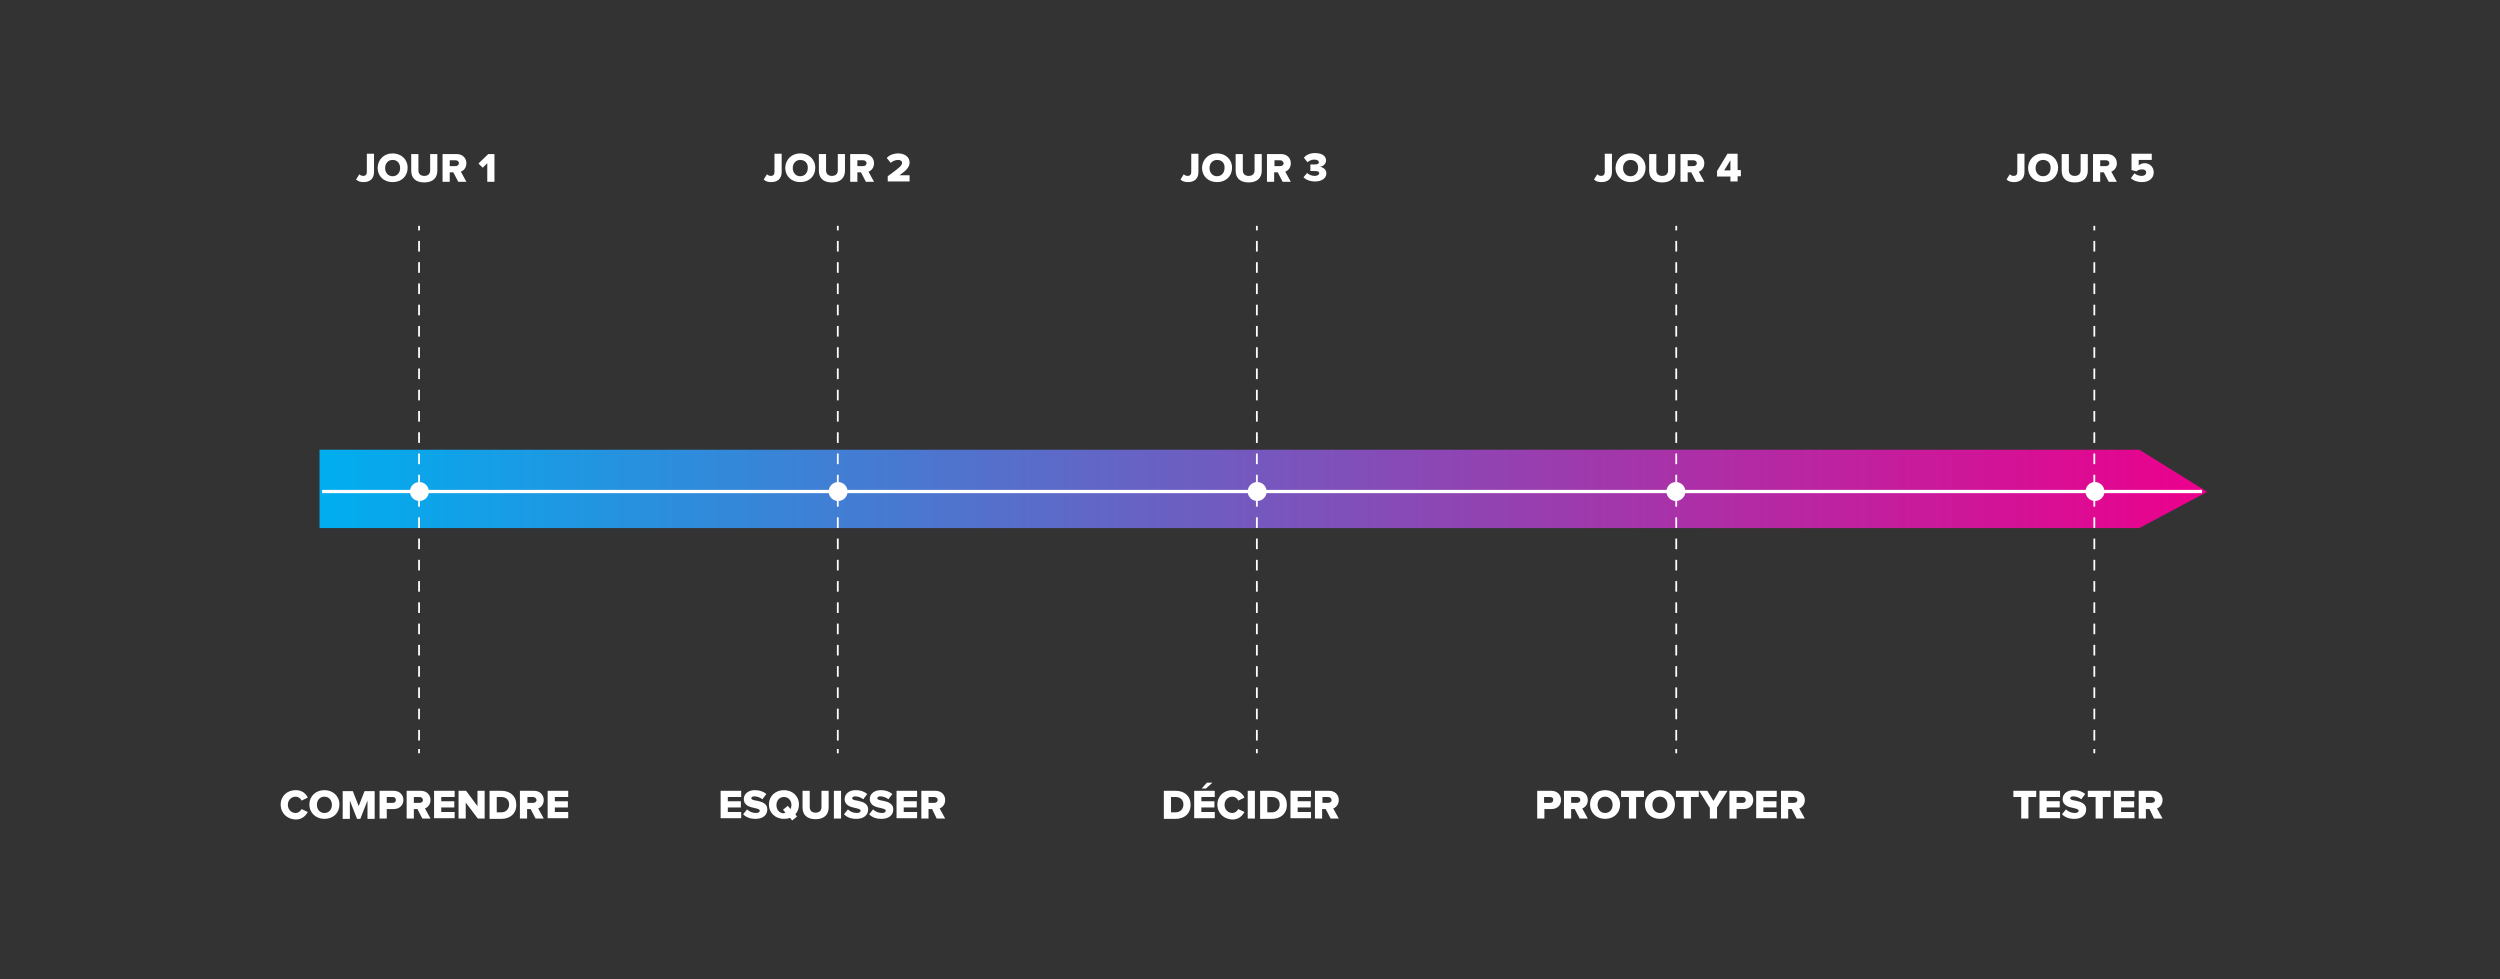 <?xml version="1.0" encoding="utf-8"?>
<!-- Generator: Adobe Illustrator 19.2.1, SVG Export Plug-In . SVG Version: 6.00 Build 0)  -->
<svg version="1.1" id="Layer_1" xmlns="http://www.w3.org/2000/svg" xmlns:xlink="http://www.w3.org/1999/xlink" x="0px" y="0px"
	 viewBox="0 0 766 300" style="enable-background:new 0 0 766 300;" xml:space="preserve">
<rect x="0" y="0" width="766" height="300" fill="#333333" stroke="none"/>
<style type="text/css">
	.st0{opacity:0;}
	.st1{fill:url(#SVGID_1_);}
	.st2{fill:none;stroke:#FFFFFF;stroke-miterlimit:10;}
	.st3{fill:#FFFFFF;}
	.st4{fill:none;stroke:#FFFFFF;stroke-width:0.549;stroke-miterlimit:10;}
	.st5{fill:none;stroke:#FFFFFF;stroke-width:0.549;stroke-miterlimit:10;stroke-dasharray:3.257,3.257;}
	.st6{enable-background:new    ;}
</style>
<rect class="st0" width="766" height="300"/>
<linearGradient id="SVGID_1_" gradientUnits="userSpaceOnUse" x1="299.906" y1="-143.951" x2="878.306" y2="-143.951" gradientTransform="matrix(1 0 0 -1 -202 5.89)">
	<stop  offset="0" style="stop-color:#00AEEF"/>
	<stop  offset="1" style="stop-color:#EC008C"/>
</linearGradient>
<polygon class="st1" points="655.5,161.8 97.9,161.8 97.9,137.8 655.5,137.8 676.3,150.7 "/>
<line class="st2" x1="98.7" y1="150.6" x2="674.7" y2="150.6"/>
<circle class="st3" cx="128.5" cy="150.6" r="2.9"/>
<circle class="st3" cx="256.8" cy="150.6" r="2.9"/>
<circle class="st3" cx="385.2" cy="150.6" r="2.9"/>
<circle class="st3" cx="513.5" cy="150.6" r="2.9"/>
<circle class="st3" cx="641.9" cy="150.6" r="2.9"/>
<g>
	<g>
		<line class="st4" x1="128.4" y1="230.8" x2="128.4" y2="229.5"/>
		<line class="st5" x1="128.4" y1="226.9" x2="128.4" y2="71.9"/>
		<line class="st4" x1="128.4" y1="70.6" x2="128.4" y2="69.2"/>
	</g>
</g>
<g>
	<g>
		<line class="st4" x1="256.7" y1="230.8" x2="256.7" y2="229.5"/>
		<line class="st5" x1="256.7" y1="226.9" x2="256.7" y2="71.9"/>
		<line class="st4" x1="256.7" y1="70.6" x2="256.7" y2="69.2"/>
	</g>
</g>
<g>
	<g>
		<line class="st4" x1="385.1" y1="230.8" x2="385.1" y2="229.5"/>
		<line class="st5" x1="385.1" y1="226.9" x2="385.1" y2="71.9"/>
		<line class="st4" x1="385.1" y1="70.6" x2="385.1" y2="69.2"/>
	</g>
</g>
<g>
	<g>
		<line class="st4" x1="513.6" y1="230.8" x2="513.6" y2="229.5"/>
		<line class="st5" x1="513.6" y1="226.9" x2="513.6" y2="71.9"/>
		<line class="st4" x1="513.6" y1="70.6" x2="513.6" y2="69.2"/>
	</g>
</g>
<g>
	<g>
		<line class="st4" x1="641.7" y1="230.8" x2="641.7" y2="229.5"/>
		<line class="st5" x1="641.7" y1="226.9" x2="641.7" y2="71.9"/>
		<line class="st4" x1="641.7" y1="70.6" x2="641.7" y2="69.2"/>
	</g>
</g>
<g class="st6">
	<path class="st3" d="M110.1,53.4c0.3,0.3,0.7,0.5,1.2,0.5c0.7,0,1.1-0.4,1.1-1.2v-5.6h2.2v5.6c0,2.1-1.3,3.1-3.2,3.1
		c-0.9,0-1.7-0.2-2.3-0.8L110.1,53.4z"/>
	<path class="st3" d="M120.3,47c2.6,0,4.6,1.8,4.6,4.4c0,2.6-1.9,4.4-4.6,4.4s-4.6-1.8-4.6-4.4C115.8,48.8,117.7,47,120.3,47z
		 M120.3,49c-1.4,0-2.3,1.1-2.3,2.5c0,1.4,0.9,2.5,2.3,2.5c1.4,0,2.3-1.1,2.3-2.5C122.6,50,121.7,49,120.3,49z"/>
	<path class="st3" d="M126,47.2h2.2v5c0,1,0.6,1.7,1.8,1.7c1.2,0,1.8-0.7,1.8-1.7v-5h2.2v5.1c0,2.1-1.3,3.6-4,3.6
		c-2.8,0-4-1.5-4-3.6V47.2z"/>
	<path class="st3" d="M138.9,52.8h-1.1v2.9h-2.2v-8.5h4.3c1.9,0,3,1.3,3,2.8c0,1.5-0.9,2.3-1.7,2.6l1.7,3.1h-2.5L138.9,52.8z
		 M139.5,49.1h-1.7v1.8h1.7c0.6,0,1.1-0.3,1.1-0.9C140.6,49.4,140.1,49.1,139.5,49.1z"/>
	<path class="st3" d="M149.3,50l-1.4,1.4l-1.3-1.3l3-2.9h1.9v8.5h-2.2V50z"/>
</g>
<g class="st6">
	<path class="st3" d="M235,53.4c0.3,0.3,0.7,0.5,1.2,0.5c0.7,0,1.1-0.4,1.1-1.2v-5.6h2.2v5.6c0,2.1-1.3,3.1-3.2,3.1
		c-0.9,0-1.7-0.2-2.3-0.8L235,53.4z"/>
	<path class="st3" d="M245.2,47c2.6,0,4.6,1.8,4.6,4.4c0,2.6-1.9,4.4-4.6,4.4s-4.6-1.8-4.6-4.4C240.7,48.8,242.6,47,245.2,47z
		 M245.2,49c-1.4,0-2.3,1.1-2.3,2.5c0,1.4,0.9,2.5,2.3,2.5c1.4,0,2.3-1.1,2.3-2.5C247.6,50,246.6,49,245.2,49z"/>
	<path class="st3" d="M250.9,47.2h2.2v5c0,1,0.6,1.7,1.8,1.7c1.2,0,1.8-0.7,1.8-1.7v-5h2.2v5.1c0,2.1-1.3,3.6-4,3.6
		c-2.8,0-4-1.5-4-3.6V47.2z"/>
	<path class="st3" d="M263.8,52.8h-1.1v2.9h-2.2v-8.5h4.3c1.9,0,3,1.3,3,2.8c0,1.5-0.9,2.3-1.7,2.6l1.7,3.1h-2.5L263.8,52.8z
		 M264.4,49.1h-1.7v1.8h1.7c0.6,0,1.1-0.3,1.1-0.9C265.5,49.4,265,49.1,264.4,49.1z"/>
	<path class="st3" d="M272,54c3.7-2.7,4.4-3.3,4.4-4.1c0-0.6-0.6-0.9-1.2-0.9c-0.9,0-1.7,0.4-2.3,0.9l-1.2-1.5
		c0.9-1,2.3-1.4,3.5-1.4c2,0,3.5,1.1,3.5,2.8c0,1.3-0.9,2.4-3.1,3.9h3.1v1.9H272L272,54L272,54z"/>
</g>
<g class="st6">
	<path class="st3" d="M362.7,53.4c0.3,0.3,0.7,0.5,1.2,0.5c0.7,0,1.1-0.4,1.1-1.2v-5.6h2.2v5.6c0,2.1-1.3,3.1-3.2,3.1
		c-0.9,0-1.7-0.2-2.3-0.8L362.7,53.4z"/>
	<path class="st3" d="M372.9,47c2.6,0,4.6,1.8,4.6,4.4c0,2.6-1.9,4.4-4.6,4.4s-4.6-1.8-4.6-4.4C368.4,48.8,370.3,47,372.9,47z
		 M372.9,49c-1.4,0-2.3,1.1-2.3,2.5c0,1.4,0.9,2.5,2.3,2.5c1.4,0,2.3-1.1,2.3-2.5C375.3,50,374.4,49,372.9,49z"/>
	<path class="st3" d="M378.6,47.2h2.2v5c0,1,0.6,1.7,1.8,1.7c1.2,0,1.8-0.7,1.8-1.7v-5h2.2v5.1c0,2.1-1.3,3.6-4,3.6
		c-2.8,0-4-1.5-4-3.6L378.6,47.2L378.6,47.2z"/>
	<path class="st3" d="M391.5,52.8h-1.1v2.9h-2.2v-8.5h4.3c1.9,0,3,1.3,3,2.8c0,1.5-0.9,2.3-1.7,2.6l1.7,3.1H393L391.5,52.8z
		 M392.2,49.1h-1.7v1.8h1.7c0.6,0,1.1-0.3,1.1-0.9C393.2,49.4,392.7,49.1,392.2,49.1z"/>
	<path class="st3" d="M400.5,53c0.6,0.6,1.6,0.9,2.3,0.9c0.9,0,1.4-0.4,1.4-0.8c0-0.5-0.4-0.7-1.5-0.7c-0.4,0-1,0-1.2,0v-2
		c0.2,0,0.8,0,1.2,0c0.9,0,1.4-0.2,1.4-0.7c0-0.5-0.6-0.8-1.4-0.8c-0.8,0-1.5,0.3-2.1,0.8l-1.1-1.4c0.7-0.8,1.8-1.4,3.4-1.4
		c2.2,0,3.4,0.9,3.4,2.3c0,1-0.9,1.8-1.9,1.9c0.9,0.1,2,0.8,2,2c0,1.5-1.4,2.5-3.5,2.5c-1.6,0-2.9-0.6-3.5-1.3L400.5,53z"/>
</g>
<g class="st6">
	<path class="st3" d="M489.4,53.4c0.3,0.3,0.7,0.5,1.2,0.5c0.7,0,1.1-0.4,1.1-1.2v-5.6h2.2v5.6c0,2.1-1.3,3.1-3.2,3.1
		c-0.9,0-1.7-0.2-2.3-0.8L489.4,53.4z"/>
	<path class="st3" d="M499.6,47c2.6,0,4.6,1.8,4.6,4.4c0,2.6-1.9,4.4-4.6,4.4c-2.6,0-4.6-1.8-4.6-4.4C495.1,48.8,497,47,499.6,47z
		 M499.6,49c-1.4,0-2.3,1.1-2.3,2.5c0,1.4,0.9,2.5,2.3,2.5c1.4,0,2.3-1.1,2.3-2.5C502,50,501,49,499.6,49z"/>
	<path class="st3" d="M505.3,47.2h2.2v5c0,1,0.6,1.7,1.8,1.7c1.2,0,1.8-0.7,1.8-1.7v-5h2.2v5.1c0,2.1-1.3,3.6-4,3.6
		c-2.8,0-4-1.5-4-3.6L505.3,47.2L505.3,47.2z"/>
	<path class="st3" d="M518.2,52.8h-1.1v2.9h-2.2v-8.5h4.3c1.9,0,3,1.3,3,2.8c0,1.5-0.9,2.3-1.7,2.6l1.7,3.1h-2.5L518.2,52.8z
		 M518.8,49.1h-1.7v1.8h1.7c0.6,0,1.1-0.3,1.1-0.9C519.9,49.4,519.4,49.1,518.8,49.1z"/>
	<path class="st3" d="M530.2,54.1h-4.1v-1.7l3.2-5.3h3.1v5h1v1.9h-1v1.6h-2.2V54.1z M528.3,52.2h1.9v-3.1L528.3,52.2z"/>
</g>
<g class="st6">
	<path class="st3" d="M615.8,53.4c0.3,0.3,0.7,0.5,1.2,0.5c0.7,0,1.1-0.4,1.1-1.2v-5.6h2.2v5.6c0,2.1-1.3,3.1-3.2,3.1
		c-0.9,0-1.7-0.2-2.3-0.8L615.8,53.4z"/>
	<path class="st3" d="M626,47c2.6,0,4.6,1.8,4.6,4.4c0,2.6-1.9,4.4-4.6,4.4s-4.6-1.8-4.6-4.4C621.5,48.8,623.4,47,626,47z M626,49
		c-1.4,0-2.3,1.1-2.3,2.5c0,1.4,0.9,2.5,2.3,2.5c1.4,0,2.3-1.1,2.3-2.5C628.4,50,627.4,49,626,49z"/>
	<path class="st3" d="M631.7,47.2h2.2v5c0,1,0.6,1.7,1.8,1.7c1.2,0,1.8-0.7,1.8-1.7v-5h2.2v5.1c0,2.1-1.3,3.6-4,3.6
		c-2.8,0-4-1.5-4-3.6L631.7,47.2L631.7,47.2z"/>
	<path class="st3" d="M644.6,52.8h-1.1v2.9h-2.2v-8.5h4.3c1.9,0,3,1.3,3,2.8c0,1.5-0.9,2.3-1.7,2.6l1.7,3.1h-2.5L644.6,52.8z
		 M645.2,49.1h-1.7v1.8h1.7c0.6,0,1.1-0.3,1.1-0.9C646.3,49.4,645.8,49.1,645.2,49.1z"/>
	<path class="st3" d="M654,53.1c0.6,0.5,1.4,0.8,2.2,0.8c0.9,0,1.4-0.5,1.4-1c0-0.6-0.4-1-1.3-1c-0.7,0-1.2,0.2-1.7,0.6l-1.5-0.4v-5
		h6.2v1.9h-4v1.7c0.4-0.4,1.1-0.7,1.8-0.7c1.5,0,2.8,1.1,2.8,2.8c0,1.8-1.4,3-3.6,3c-1.5,0-2.7-0.5-3.4-1.2L654,53.1z"/>
</g>
<g>
	<g>
		<path class="st3" d="M86,246.5c0-2.6,2-4.4,4.6-4.4c2.1,0,3.2,1.2,3.7,2.3l-1.9,0.9c-0.3-0.7-1-1.2-1.8-1.2
			c-1.4,0-2.4,1.1-2.4,2.5c0,1.4,1,2.5,2.4,2.5c0.8,0,1.5-0.6,1.8-1.2l1.9,0.9c-0.6,1.1-1.7,2.3-3.7,2.3C88,251,86,249.2,86,246.5z"
			/>
		<path class="st3" d="M99.4,242.1c2.6,0,4.6,1.8,4.6,4.4c0,2.6-1.9,4.4-4.6,4.4c-2.6,0-4.6-1.8-4.6-4.4
			C94.8,243.9,96.8,242.1,99.4,242.1z M99.4,244.1c-1.4,0-2.3,1.1-2.3,2.5c0,1.4,0.9,2.5,2.3,2.5c1.4,0,2.3-1.1,2.3-2.5
			C101.7,245.2,100.8,244.1,99.4,244.1z"/>
		<path class="st3" d="M112.6,245.3l-2.2,5.6h-1l-2.2-5.6v5.6h-2.2v-8.5h3.1l1.8,4.6l1.8-4.6h3.1v8.5h-2.2V245.3z"/>
		<path class="st3" d="M116.3,242.3h4.3c1.9,0,3,1.3,3,2.8c0,1.5-1.1,2.8-3,2.8h-2.1v2.9h-2.2V242.3z M120.3,244.2h-1.8v1.8h1.8
			c0.6,0,1-0.3,1-0.9C121.3,244.5,120.9,244.2,120.3,244.2z"/>
		<path class="st3" d="M127.9,247.9h-1.1v2.9h-2.2v-8.5h4.3c1.9,0,3,1.3,3,2.8c0,1.5-0.9,2.3-1.7,2.6l1.7,3.1h-2.5L127.9,247.9z
			 M128.5,244.2h-1.7v1.8h1.7c0.6,0,1.1-0.3,1.1-0.9C129.5,244.5,129.1,244.2,128.5,244.2z"/>
		<path class="st3" d="M133,242.3h6.3v1.9h-4.1v1.3h4v1.9h-4v1.4h4.1v1.9H133V242.3z"/>
		<path class="st3" d="M142.7,245.9v4.9h-2.2v-8.5h2.3l3.5,4.7v-4.7h2.2v8.5h-2.1L142.7,245.9z"/>
		<path class="st3" d="M150,242.3h3.6c2.7,0,4.6,1.6,4.6,4.3c0,2.7-1.9,4.3-4.6,4.3H150V242.3z M153.6,248.9c1.5,0,2.4-1.1,2.4-2.4
			c0-1.3-0.8-2.3-2.4-2.3h-1.4v4.7H153.6z"/>
		<path class="st3" d="M162.6,247.9h-1.1v2.9h-2.2v-8.5h4.3c1.9,0,3,1.3,3,2.8c0,1.5-0.9,2.3-1.7,2.6l1.7,3.1h-2.5L162.6,247.9z
			 M163.3,244.2h-1.7v1.8h1.7c0.6,0,1.1-0.3,1.1-0.9C164.3,244.5,163.8,244.2,163.3,244.2z"/>
		<path class="st3" d="M167.8,242.3h6.3v1.9H170v1.3h4v1.9h-4v1.4h4.1v1.9h-6.3V242.3z"/>
	</g>
</g>
<g>
	<g>
		<path class="st3" d="M220.8,242.3h6.3v1.9H223v1.3h4v1.9h-4v1.4h4.1v1.9h-6.3V242.3z"/>
		<path class="st3" d="M228.9,248c0.6,0.6,1.6,1.1,2.7,1.1c0.8,0,1.2-0.3,1.2-0.7c0-0.4-0.6-0.6-1.5-0.8c-1.4-0.3-3.4-0.7-3.4-2.8
			c0-1.4,1.2-2.7,3.4-2.7c1.4,0,2.6,0.4,3.5,1.2l-1.2,1.6c-0.7-0.6-1.7-0.9-2.5-0.9c-0.6,0-0.9,0.3-0.9,0.6c0,0.4,0.7,0.6,1.5,0.7
			c1.4,0.3,3.4,0.7,3.4,2.7c0,1.7-1.3,2.9-3.6,2.9c-1.7,0-2.9-0.5-3.8-1.4L228.9,248z"/>
		<path class="st3" d="M243.7,249.5l0.5,0.7l-1.5,1.2l-0.6-0.8c-0.6,0.2-1.2,0.3-1.9,0.3c-2.6,0-4.6-1.8-4.6-4.4
			c0-2.6,2-4.4,4.6-4.4c2.6,0,4.6,1.8,4.6,4.4C244.8,247.7,244.4,248.7,243.7,249.5z M240.7,249l-0.8-0.9l1.5-1.2l0.8,1
			c0.2-0.4,0.3-0.8,0.3-1.2c0-1.4-0.9-2.5-2.3-2.5c-1.4,0-2.3,1.1-2.3,2.5c0,1.4,0.9,2.5,2.3,2.5C240.4,249,240.5,249,240.7,249z"/>
		<path class="st3" d="M245.9,242.3h2.2v5c0,1,0.6,1.7,1.8,1.7c1.2,0,1.8-0.7,1.8-1.7v-5h2.2v5.1c0,2.1-1.3,3.6-4,3.6
			c-2.8,0-4-1.5-4-3.6V242.3z"/>
		<path class="st3" d="M255.5,242.3h2.2v8.5h-2.2V242.3z"/>
		<path class="st3" d="M259.8,248c0.6,0.6,1.6,1.1,2.7,1.1c0.8,0,1.2-0.3,1.2-0.7c0-0.4-0.6-0.6-1.5-0.8c-1.4-0.3-3.4-0.7-3.4-2.8
			c0-1.4,1.2-2.7,3.4-2.7c1.4,0,2.6,0.4,3.5,1.2l-1.2,1.6c-0.7-0.6-1.7-0.9-2.5-0.9c-0.6,0-0.9,0.3-0.9,0.6c0,0.4,0.7,0.6,1.5,0.7
			c1.4,0.3,3.4,0.7,3.4,2.7c0,1.7-1.3,2.9-3.6,2.9c-1.7,0-2.9-0.5-3.8-1.4L259.8,248z"/>
		<path class="st3" d="M267.5,248c0.6,0.6,1.6,1.1,2.7,1.1c0.8,0,1.2-0.3,1.2-0.7c0-0.4-0.6-0.6-1.5-0.8c-1.4-0.3-3.4-0.7-3.4-2.8
			c0-1.4,1.2-2.7,3.4-2.7c1.4,0,2.6,0.4,3.5,1.2l-1.2,1.6c-0.7-0.6-1.7-0.9-2.5-0.9c-0.6,0-0.9,0.3-0.9,0.6c0,0.4,0.7,0.6,1.5,0.7
			c1.4,0.3,3.4,0.7,3.4,2.7c0,1.7-1.3,2.9-3.6,2.9c-1.7,0-2.9-0.5-3.8-1.4L267.5,248z"/>
		<path class="st3" d="M274.7,242.3h6.3v1.9h-4.1v1.3h4v1.9h-4v1.4h4.1v1.9h-6.3V242.3z"/>
		<path class="st3" d="M285.6,247.9h-1.1v2.9h-2.2v-8.5h4.3c1.9,0,3,1.3,3,2.8c0,1.5-0.9,2.3-1.7,2.6l1.7,3.1H287L285.6,247.9z
			 M286.2,244.2h-1.7v1.8h1.7c0.6,0,1.1-0.3,1.1-0.9C287.3,244.5,286.8,244.2,286.2,244.2z"/>
	</g>
</g>
<g>
	<g>
		<path class="st3" d="M356.6,242.3h3.6c2.7,0,4.6,1.6,4.6,4.3c0,2.7-1.9,4.3-4.6,4.3h-3.6V242.3z M360.2,248.9
			c1.5,0,2.4-1.1,2.4-2.4c0-1.3-0.8-2.3-2.4-2.3h-1.4v4.7H360.2z"/>
		<path class="st3" d="M365.9,242.3h6.3v1.9h-4.1v1.3h4v1.9h-4v1.4h4.1v1.9h-6.3V242.3z M368.2,241.6l1.6-1.8h1.7l-2,1.8H368.2z"/>
		<path class="st3" d="M373,246.5c0-2.6,2-4.4,4.6-4.4c2.1,0,3.2,1.2,3.7,2.3l-1.9,0.9c-0.3-0.7-1-1.2-1.8-1.2
			c-1.4,0-2.4,1.1-2.4,2.5c0,1.4,1,2.5,2.4,2.5c0.8,0,1.5-0.6,1.8-1.2l1.9,0.9c-0.6,1.1-1.7,2.3-3.7,2.3
			C375,251,373,249.2,373,246.5z"/>
		<path class="st3" d="M382.3,242.3h2.2v8.5h-2.2V242.3z"/>
		<path class="st3" d="M386.1,242.3h3.6c2.7,0,4.6,1.6,4.6,4.3c0,2.7-1.9,4.3-4.6,4.3h-3.6V242.3z M389.7,248.9
			c1.5,0,2.4-1.1,2.4-2.4c0-1.3-0.8-2.3-2.4-2.3h-1.4v4.7H389.7z"/>
		<path class="st3" d="M395.4,242.3h6.3v1.9h-4.1v1.3h4v1.9h-4v1.4h4.1v1.9h-6.3V242.3z"/>
		<path class="st3" d="M406.2,247.9h-1.1v2.9h-2.2v-8.5h4.3c1.9,0,3,1.3,3,2.8c0,1.5-0.9,2.3-1.7,2.6l1.7,3.1h-2.5L406.2,247.9z
			 M406.9,244.2h-1.7v1.8h1.7c0.6,0,1.1-0.3,1.1-0.9C407.9,244.5,407.4,244.2,406.9,244.2z"/>
	</g>
</g>
<g>
	<g>
		<path class="st3" d="M471,242.3h4.3c1.9,0,3,1.3,3,2.8c0,1.5-1,2.8-3,2.8h-2.1v2.9H471V242.3z M474.9,244.2h-1.8v1.8h1.8
			c0.6,0,1-0.3,1-0.9C476,244.5,475.5,244.2,474.9,244.2z"/>
		<path class="st3" d="M482.5,247.9h-1.1v2.9h-2.2v-8.5h4.3c1.9,0,3,1.3,3,2.8c0,1.5-0.9,2.3-1.7,2.6l1.7,3.1H484L482.5,247.9z
			 M483.1,244.2h-1.7v1.8h1.7c0.6,0,1.1-0.3,1.1-0.9C484.2,244.5,483.7,244.2,483.1,244.2z"/>
		<path class="st3" d="M491.8,242.1c2.6,0,4.6,1.8,4.6,4.4c0,2.6-1.9,4.4-4.6,4.4c-2.6,0-4.6-1.8-4.6-4.4
			C487.2,243.9,489.2,242.1,491.8,242.1z M491.8,244.1c-1.4,0-2.3,1.1-2.3,2.5c0,1.4,0.9,2.5,2.3,2.5c1.4,0,2.3-1.1,2.3-2.5
			C494.1,245.2,493.2,244.1,491.8,244.1z"/>
		<path class="st3" d="M499.1,244.2h-2.4v-1.9h7v1.9h-2.4v6.6h-2.2V244.2z"/>
		<path class="st3" d="M508.6,242.1c2.6,0,4.6,1.8,4.6,4.4c0,2.6-1.9,4.4-4.6,4.4s-4.6-1.8-4.6-4.4C504,243.9,506,242.1,508.6,242.1
			z M508.6,244.1c-1.4,0-2.3,1.1-2.3,2.5c0,1.4,0.9,2.5,2.3,2.5c1.4,0,2.3-1.1,2.3-2.5C510.9,245.2,510,244.1,508.6,244.1z"/>
		<path class="st3" d="M515.9,244.2h-2.4v-1.9h7v1.9h-2.4v6.6h-2.2V244.2z"/>
		<path class="st3" d="M523.8,247.4l-3.2-5.1h2.5l1.9,3.1l1.8-3.1h2.5l-3.2,5.1v3.4h-2.2V247.4z"/>
		<path class="st3" d="M529.9,242.3h4.3c1.9,0,3,1.3,3,2.8c0,1.5-1,2.8-3,2.8h-2.1v2.9h-2.2V242.3z M533.9,244.2h-1.8v1.8h1.8
			c0.6,0,1-0.3,1-0.9C534.9,244.5,534.5,244.2,533.9,244.2z"/>
		<path class="st3" d="M538.1,242.3h6.3v1.9h-4.1v1.3h4v1.9h-4v1.4h4.1v1.9h-6.3V242.3z"/>
		<path class="st3" d="M549,247.9h-1.1v2.9h-2.2v-8.5h4.3c1.9,0,3,1.3,3,2.8c0,1.5-0.9,2.3-1.7,2.6l1.7,3.1h-2.5L549,247.9z
			 M549.6,244.2h-1.7v1.8h1.7c0.6,0,1.1-0.3,1.1-0.9C550.7,244.5,550.2,244.2,549.6,244.2z"/>
	</g>
</g>
<g>
	<g>
		<path class="st3" d="M619.3,244.2h-2.4v-1.9h7v1.9h-2.4v6.6h-2.2V244.2z"/>
		<path class="st3" d="M624.9,242.3h6.3v1.9h-4.1v1.3h4v1.9h-4v1.4h4.1v1.9h-6.3V242.3z"/>
		<path class="st3" d="M633,248c0.6,0.6,1.6,1.1,2.7,1.1c0.8,0,1.2-0.3,1.2-0.7c0-0.4-0.6-0.6-1.5-0.8c-1.4-0.3-3.4-0.7-3.4-2.8
			c0-1.4,1.2-2.7,3.4-2.7c1.4,0,2.6,0.4,3.5,1.2l-1.2,1.6c-0.7-0.6-1.7-0.9-2.5-0.9c-0.6,0-0.9,0.3-0.9,0.6c0,0.4,0.7,0.6,1.5,0.7
			c1.4,0.3,3.4,0.7,3.4,2.7c0,1.7-1.3,2.9-3.6,2.9c-1.7,0-2.9-0.5-3.8-1.4L633,248z"/>
		<path class="st3" d="M642.1,244.2h-2.4v-1.9h7v1.9h-2.4v6.6h-2.2V244.2z"/>
		<path class="st3" d="M647.7,242.3h6.3v1.9h-4.1v1.3h4v1.9h-4v1.4h4.1v1.9h-6.3V242.3z"/>
		<path class="st3" d="M658.6,247.9h-1.1v2.9h-2.2v-8.5h4.3c1.9,0,3,1.3,3,2.8c0,1.5-0.9,2.3-1.7,2.6l1.7,3.1H660L658.6,247.9z
			 M659.2,244.2h-1.7v1.8h1.7c0.6,0,1.1-0.3,1.1-0.9C660.2,244.5,659.7,244.2,659.2,244.2z"/>
	</g>
</g>
</svg>

